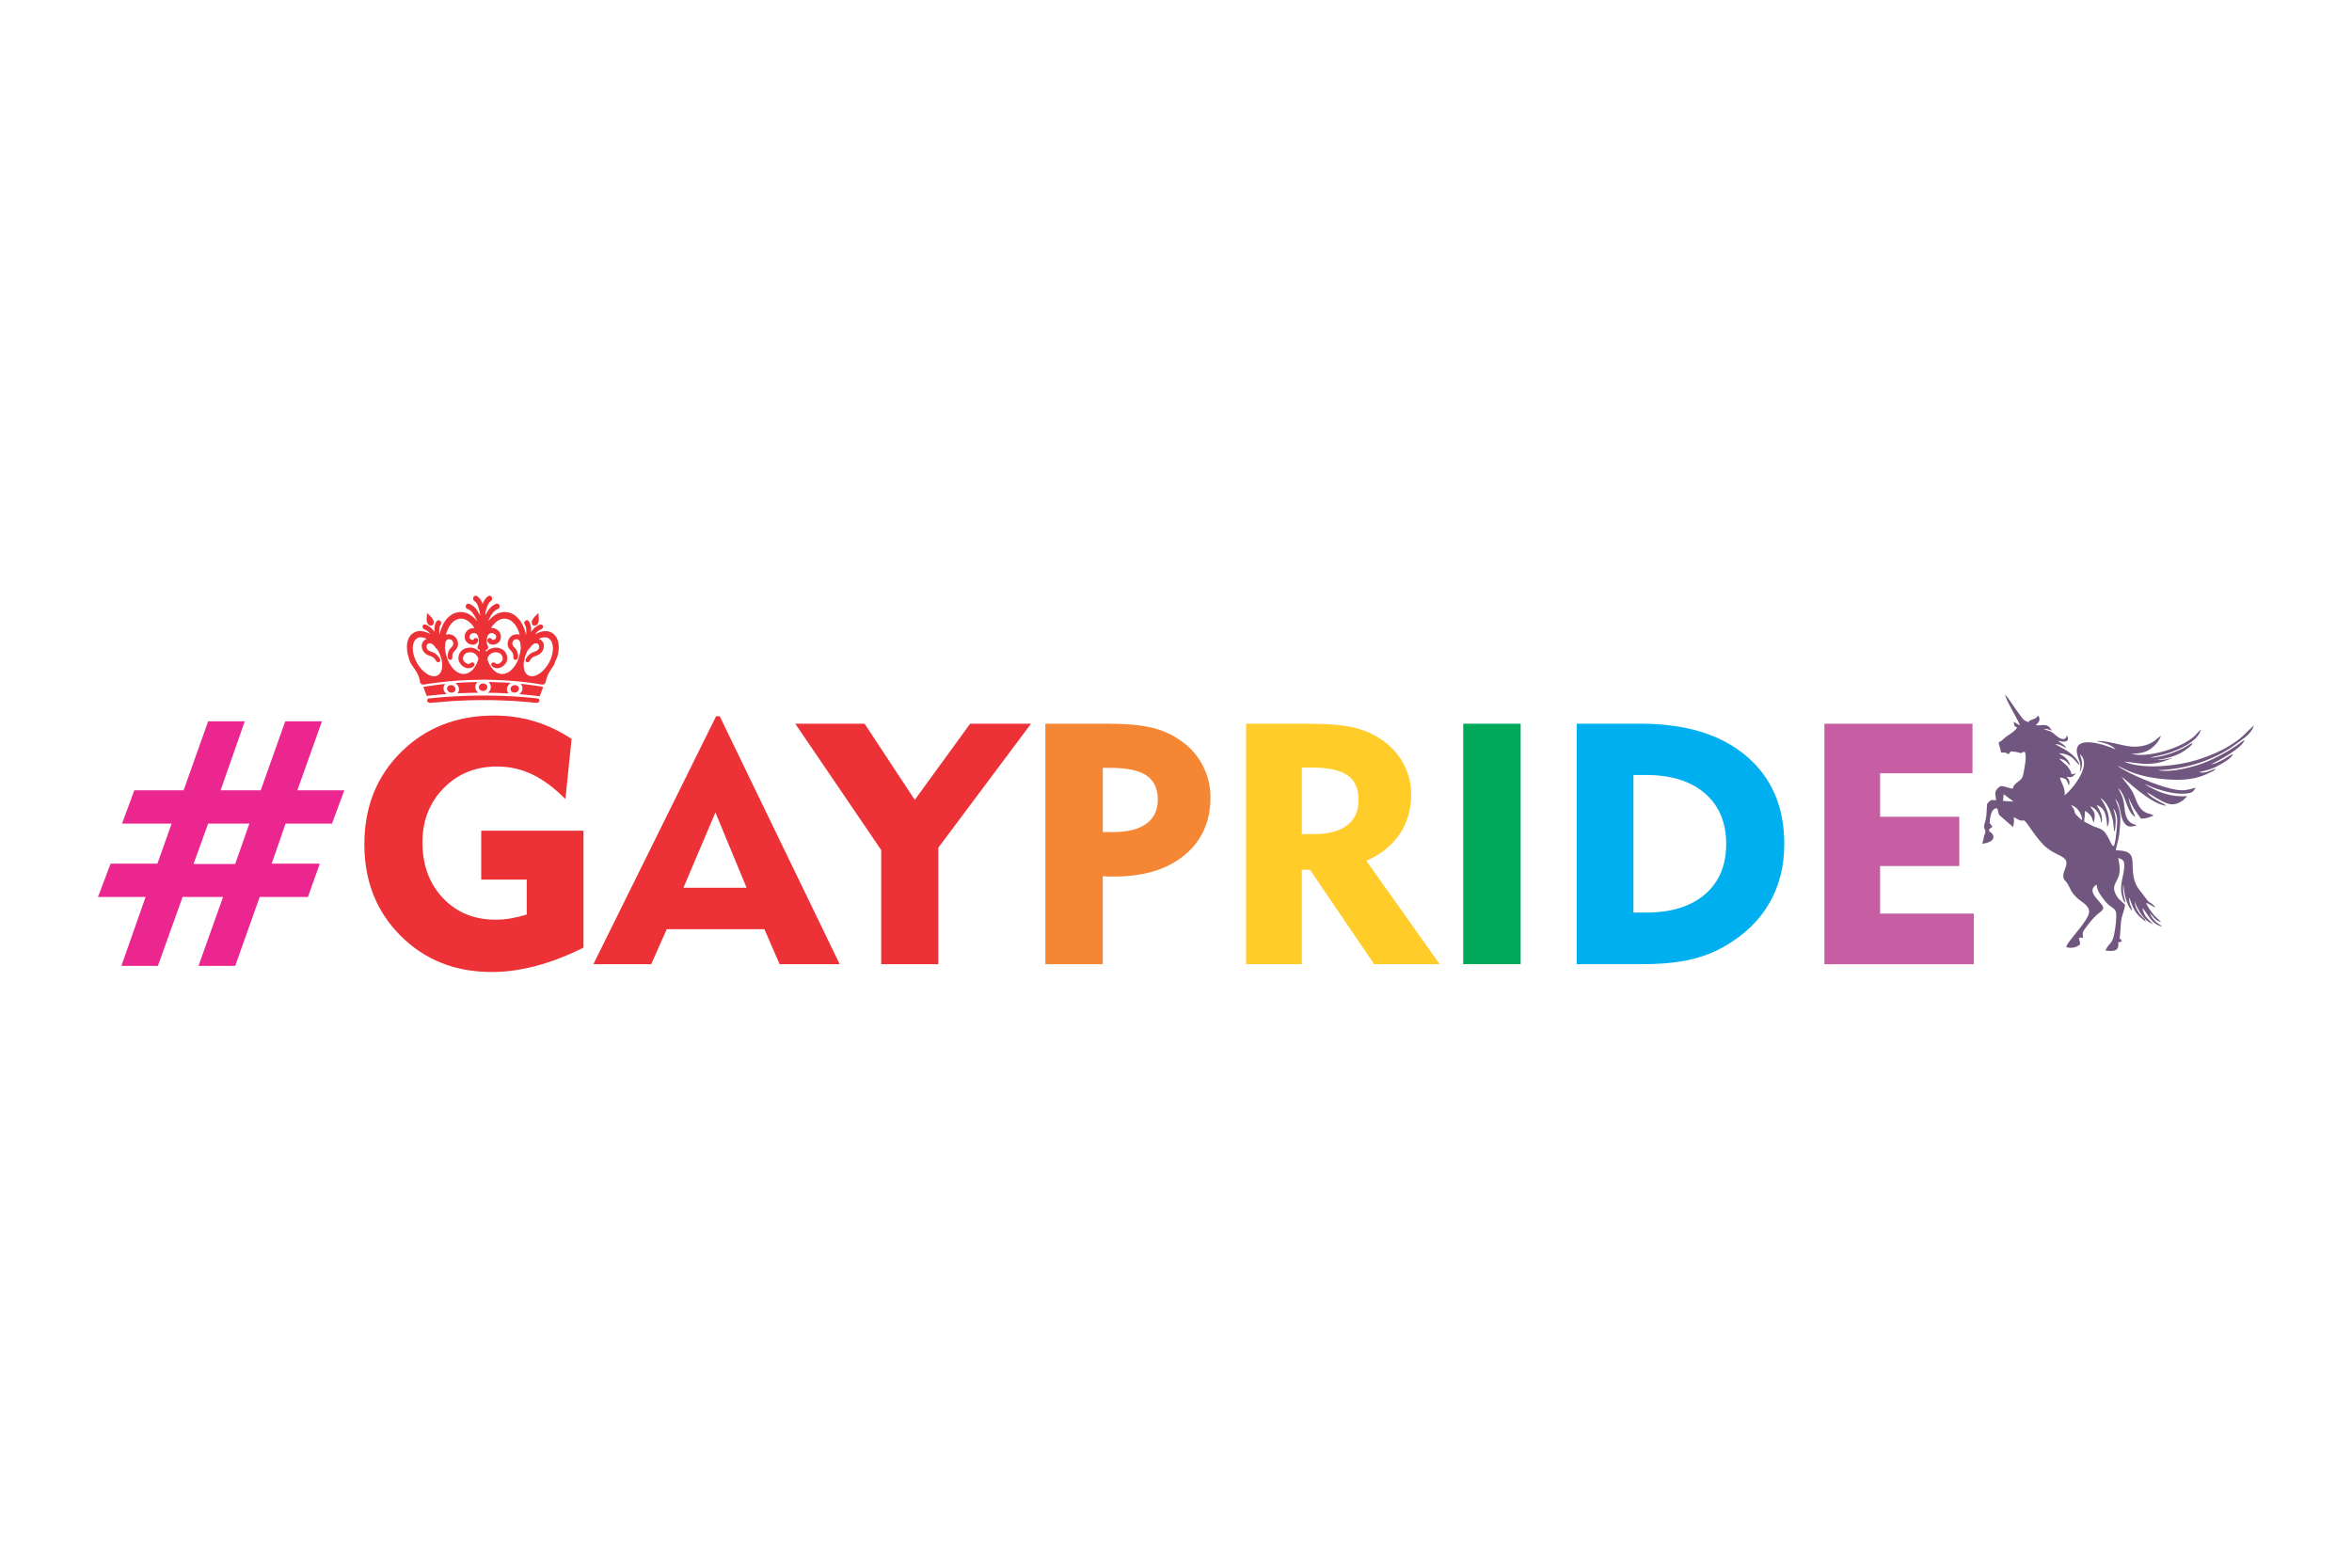 <?xml version="1.0" encoding="UTF-8"?>
<!DOCTYPE svg PUBLIC "-//W3C//DTD SVG 1.1//EN" "http://www.w3.org/Graphics/SVG/1.1/DTD/svg11.dtd">
<!-- Creator: CorelDRAW 2017 -->
<svg xmlns="http://www.w3.org/2000/svg" xml:space="preserve" width="50.8mm" height="33.867mm" version="1.1" style="shape-rendering:geometricPrecision; text-rendering:geometricPrecision; image-rendering:optimizeQuality; fill-rule:evenodd; clip-rule:evenodd"
viewBox="0 0 5079.98 3386.66"
 xmlns:xlink="http://www.w3.org/1999/xlink">
 <defs>
  <style type="text/css">
   <![CDATA[
    .fil7 {fill:#ED3237}
    .fil8 {fill:#71577F}
    .fil3 {fill:#FFCC29;fill-rule:nonzero}
    .fil2 {fill:#F58634;fill-rule:nonzero}
    .fil0 {fill:#EC268F;fill-rule:nonzero}
    .fil1 {fill:#ED3237;fill-rule:nonzero}
    .fil6 {fill:#C75EA3;fill-rule:nonzero}
    .fil5 {fill:#00AFEF;fill-rule:nonzero}
    .fil4 {fill:#00A859;fill-rule:nonzero}
   ]]>
  </style>
 </defs>
 <g id="Capa_x0020_1">
  <g id="_1630127967808">
   <path class="fil0" d="M449.53 1779.14l-31.55 87.31 90.01 0 30.69 -87.31 -89.15 0zm0 -220.87l79.13 0 -52.22 148.95 86.7 0 52.96 -148.95 79.25 0 -53.08 148.95 101.38 0 -26.53 71.92 -100.29 0 -30.08 86.58 103.95 0 -25.56 71.91 -104.2 0 -52.95 148.96 -79.25 0 53.08 -148.96 -87.45 0 -53.32 148.96 -78.88 0 52.34 -148.96 -102.85 0 27.28 -71.91 101.01 0 30.82 -86.58 -107.13 0 26.54 -71.92 106.4 0 52.95 -148.95z"/>
   <path class="fil1" d="M1260.24 1794.54l0 252.55c-34.86,17.49 -68.86,30.57 -101.88,39.38 -33.14,8.92 -65.18,13.33 -96.24,13.33 -79.13,0 -144.68,-26.05 -196.9,-78.27 -52.22,-52.22 -78.27,-118.14 -78.27,-197.63 0,-80.35 26.42,-146.76 79.37,-199.23 52.95,-52.58 119.85,-78.88 200.93,-78.88 30.58,0 59.68,4.16 87.45,12.6 27.63,8.32 54.3,21.03 79.86,37.91l-13.33 130c-24.1,-24.33 -48.07,-42.19 -71.92,-53.44 -23.97,-11.37 -49.04,-17 -75.33,-17 -46.59,0 -85.12,15.53 -115.69,46.72 -30.58,31.18 -45.86,70.2 -45.86,116.91 0,49.29 14.79,89.4 44.27,120.59 29.47,31.18 67.51,46.71 113.98,46.71 10.76,0 21.64,-0.97 32.65,-2.81 11.01,-1.95 22.38,-4.65 34.37,-8.31l0 -75.46 -98.33 0 0 -105.67 220.87 0zm215.85 123.28l136.48 0 -67.38 -162.66 -69.1 162.66zm-194.45 165.1l265.01 -535.66 7.83 0 259.16 535.66 -129.77 0 -32.9 -75.58 -210.84 0 -33.63 75.58 -124.86 0zm621.64 0l0 -246.55 -185.64 -272.97 149.69 0 108.48 164.49 119.6 -164.49 131.47 0 -200.32 267.96 0 251.56 -123.28 0z"/>
   <path class="fil2" d="M2398.71 1658.8l-16.88 0 0 138.68 22.51 0c31.31,0 55.15,-5.99 71.66,-18.1 16.51,-12.11 24.71,-29.47 24.71,-52.1 0,-23.72 -8.07,-40.97 -24.34,-51.97 -16.27,-11.01 -42.19,-16.51 -77.66,-16.51zm-140.88 424.12l0 -519.52 133.67 0c41.09,0 73.74,2.94 97.83,8.93 24.1,5.99 45.5,16.02 64.21,30.09 19.32,14.06 34.36,31.67 45,52.83 10.64,21.16 15.9,43.54 15.9,67.14 0,52.59 -18.71,94.17 -56.13,124.99 -37.3,30.82 -88.05,46.22 -152.14,46.22 -6.6,0 -11.62,0 -15.04,-0.12 -3.3,-0.12 -6.48,-0.36 -9.3,-0.61l0 190.05 -124 0z"/>
   <path class="fil3" d="M2832.13 1658.06l-20.42 0 0 143.82 26.17 0c31.31,0 55.15,-6.36 71.66,-18.95 16.51,-12.6 24.71,-30.82 24.71,-54.43 0,-24.82 -7.95,-42.68 -23.97,-53.81 -16.02,-11.13 -42.07,-16.63 -78.15,-16.63zm-140.76 424.86l0 -519.52 133.54 0c42.81,0 75.95,2.82 99.55,8.44 23.61,5.63 44.4,14.92 62.62,28.13 19.32,13.82 34.36,30.94 45,51.37 10.64,20.42 15.9,41.94 15.9,64.57 0,32.77 -8.31,61.39 -24.95,85.97 -16.63,24.58 -40.6,43.78 -71.91,57.73l158.5 223.31 -141.62 0 -138.68 -203.99 -17.61 0 0 203.99 -120.34 0z"/>
   <polygon class="fil4" points="3160.37,2082.92 3160.37,1563.4 3284.38,1563.4 3284.38,2082.92 "/>
   <path class="fil5" d="M3528 1971.39l27.27 0c54.18,0 96.61,-13.09 127.19,-39.38 30.57,-26.3 45.86,-62.5 45.86,-108.85 0,-46.35 -15.29,-82.67 -45.86,-109.21 -30.58,-26.54 -73.01,-39.75 -127.19,-39.75l-27.27 0 0 297.19zm-122.54 111.53l0 -519.52 137.95 0c96.98,0 173.05,23.12 227.97,69.47 54.91,46.35 82.43,109.82 82.43,190.29 0,48.19 -10.89,91.11 -32.66,128.41 -21.64,37.43 -53.56,68.12 -95.64,92.34 -23.97,13.82 -49.9,23.72 -78.03,29.84 -28,6.11 -62.74,9.17 -104.07,9.17l-137.95 0z"/>
   <polygon class="fil6" points="3940.4,2082.92 3940.4,1563.4 4260.32,1563.4 4260.32,1670.54 4060.74,1670.54 4060.74,1764.46 4231.71,1764.46 4231.71,1870.86 4060.74,1870.86 4060.74,1973.59 4263.26,1973.59 4263.26,2082.92 "/>
  </g>
  <path class="fil7" d="M1175.19 1376.76c4.74,0 7.82,0.37 11.68,3.62l2.4 2.64c2.87,3.63 3.98,8.58 4.65,12.97 1.04,6.84 -0.43,15.1 -2.35,21.69 -2.28,7.86 -6.24,15.35 -10.92,22 -0.94,1.33 -1.79,2.37 -2.82,3.68 -2.95,3.76 -7.99,8.63 -11.74,11.12 -7.51,4.97 -17.17,9.29 -25.9,4.07 -9.11,-5.45 -10.23,-19.78 -8.48,-30.29 0.93,-5.62 2.82,-12.16 5.19,-17.25 0.27,-0.57 0.51,-1.01 0.77,-1.53 0.27,-0.55 0.41,-1 0.69,-1.62 0.48,-1.04 1.11,-1.82 1.61,-2.79l1.68 -2.93c0.63,-0.8 0.75,-0.23 1.96,-1.19 1.27,-1.03 1.72,-2.23 2.48,-3.39 2,-3.06 6.89,-7.8 10.44,-7.8 2.33,0 3.76,-0.05 5.93,2.04 1.86,1.78 2.04,2.75 2.04,5.3 0,5.34 -3.77,8.38 -8.2,10.04 -1,0.37 -1.72,0.65 -2.78,1 -6.64,2.17 -10.6,5.41 -14.87,10.71 -0.61,0.76 -1.13,1.37 -1.6,2.17 -0.81,1.36 -2.11,3.36 -2.11,5.45 0,2.69 2.69,4.56 5.3,4.05 3.73,-0.72 3.86,-3.14 4.98,-4.89 1.42,-2.2 5.23,-6.01 7.66,-7.02l7.15 -2.7c4.65,-2.19 5.19,-2.25 8.93,-5.96 3.94,-3.92 5.81,-10 5.81,-15.78 0,-3.36 -1.66,-6.47 -3.47,-8.91 -1.54,-2.07 -4.84,-4.33 -7.43,-4.94 0.27,-0.23 0.07,-0.09 0.49,-0.34l1.82 -0.92c2.23,-1.1 6.39,-2.3 9.01,-2.3zm31.66 18.94l0 4.73c-0.18,4.38 -0.82,8.73 -1.56,12.1 -0.42,1.97 -1.27,5.58 -1.95,7.39 -0.05,0.11 -0.3,0.56 -0.39,0.74 -2.63,4.85 -4.29,10.4 -6.35,15.48 -0.48,1.2 -1.42,2.27 -2.12,3.33 -5.15,7.79 -10.88,15.35 -13.42,24.54 -0.39,1.42 -0.75,2.76 -1.18,4.26 -0.34,1.18 -0.45,2.15 -1.02,3.2 -0.44,0.83 -0.14,1.93 -0.54,3.01 -0.13,0.35 -0.74,1.39 -1,1.73 -1.88,2.53 -4.92,3.03 -7.94,2.43 -4.57,-0.92 -33.29,-5.19 -38.21,-5.4 -4.91,-0.21 -9.64,-1.07 -14.66,-1.49l-15.11 -1.24c-3.24,-0.05 -9.42,-0.85 -12.79,-0.83 -1.23,0 -1.43,-0.19 -2.51,-0.23 -8.98,-0.26 -45.02,-1.76 -53.08,-0.86 -2.55,0.29 -5.54,-0.01 -8.15,0.02 -1.17,0.02 -1.34,0.22 -2.5,0.23 -3.67,0.05 -7.07,0 -10.7,0.2l-20.73 1.08c-1.57,0.18 -3.29,0.31 -5.06,0.39l-10.06 0.84c-4.94,0.23 -9.99,0.81 -14.73,1.41 -0.86,0.11 -1.83,0.15 -2.5,0.23 -12.08,1.37 -24.16,2.67 -36.2,4.68 -2.43,0.41 -7.39,1.55 -9.63,1.18 -2.48,-0.41 -5.16,-2.67 -5.63,-5.27 -0.36,-2 0.37,-1.55 -0.34,-3.43l-1.41 -5.3c-1.65,-6.03 -4.46,-11.33 -7.89,-16.45l-9.81 -14.71c-2.19,-3.64 -1.93,-3.23 -3.34,-7.57l-2.47 -8.44c-1.31,-4.23 -2.44,-9.04 -2.69,-13.66 -0.09,-1.69 -0.18,-3.41 -0.22,-5.16l0 -3.56c0.1,-3.75 0.53,-7.49 1.71,-10.97 1.65,-4.9 1.59,-4.67 4.31,-9.32 0.44,-0.76 0.64,-0.96 1.14,-1.58 6.53,-8.2 16.38,-11.85 27.56,-9.59 4.18,0.85 8.63,2.12 12.12,4.23 0.57,0.34 3.02,1.66 3.48,1.77 -0.62,-1.17 -1.42,-1.79 -2.22,-2.82 -2.57,-3.31 -6.15,-5.95 -10.13,-7.27 -4.71,-1.57 -6.14,-8.48 -1.77,-10.33 1.65,-0.7 2.31,-0.56 4.01,-0.1 2.43,0.67 4.83,1.76 6.81,3.26 0.97,0.73 1.9,1.22 2.82,2.01 2.25,1.93 4.17,4.06 6.19,6.18 0.45,0.47 0.72,0.85 1.14,1.37 0.72,0.89 1.26,2.06 2.16,2.66 0,-6.28 -0.19,-11.54 1.86,-17.23 1.5,-4.16 5.09,-10.27 10.19,-6.77 1.68,1.16 3.37,3.65 2.51,6.89 -0.92,3.46 -4.07,2.68 -4.07,14.81 0,3.52 0.62,7.36 0.62,8.8l0.21 0c0,-2.49 1.13,-5.66 1.68,-7.75 0.94,-3.59 2.25,-7.11 3.77,-10.5 2.29,-5.09 5.02,-10.33 8.66,-14.61 0.46,-0.55 0.7,-0.77 1.17,-1.35 1.72,-2.15 3.75,-4.15 5.87,-5.88 3.29,-2.68 7.62,-5.56 11.74,-6.91 5.22,-1.72 10.68,-2.76 16.32,-2.02 3.63,0.48 7.63,1.39 10.96,2.89 1.05,0.47 2.16,0.98 3.24,1.58 3.83,2.12 10.28,6.65 13.26,10.22 0.46,0.55 0.52,0.72 1.06,1.25 1.05,1.04 2.07,2.9 3.2,3.72 -0.43,-1.82 -1.46,-3.64 -2.24,-5.31l-3.83 -7.28c-1.37,-2.28 -3.01,-4.4 -4.62,-6.5 -4.73,-6.14 -9.21,-6.48 -11.08,-7.58 -4.3,-2.52 -3.83,-9.98 1.62,-11.12 4.22,-0.87 13.33,5.6 16.25,9.39 0.63,0.81 1.14,1.14 1.77,2l8.63 13.61c0,-1.49 0.21,-1.2 -0.06,-2.67 -0.72,-4.02 -1.65,-8.11 -2.79,-12.1 -1.2,-4.22 -2.84,-8.82 -5.6,-12.23 -1.78,-2.19 -2.56,-2.65 -4.55,-4.25 -3,-2.4 -2.77,-8.04 0.53,-10.16 4.37,-2.82 8.71,2.13 11.37,5.17 0.59,0.67 0.76,0.96 1.27,1.66 0.46,0.62 0.81,1.01 1.23,1.71 0.7,1.17 1.66,2.57 2.13,3.74 0.45,1.13 1.61,3.01 1.71,4.17l0.42 0c0.49,-2.11 1.79,-4.35 2.79,-6.22 2,-3.75 4.88,-7.05 8.22,-9.61 0.65,-0.49 1.04,-0.76 1.85,-1.08 5.09,-2.04 9.16,3.8 6.71,8.81 -0.91,1.87 -1.61,1.9 -3.05,3.03 -1.04,0.82 -2.03,1.94 -2.84,3.03 -4.36,5.88 -8.23,19.73 -8.23,27l1.4 -2.38c2.78,-5.57 6.3,-10.67 10.7,-15.08 2.57,-2.57 10.1,-8.37 14.33,-7.54 4.45,0.88 5.58,6 3.54,9.26 -1.21,1.95 -2.55,2.02 -4.47,2.87 -1.96,0.86 -3.02,1.62 -4.54,2.8 -4.1,3.18 -8.84,10.09 -11.02,14.98 -0.76,1.7 -3.1,6.08 -3.23,7.67 0.85,-0.57 1.57,-1.79 2.24,-2.58 0.45,-0.54 0.53,-0.72 1.06,-1.25l1.75 -1.81c2.99,-2.86 6.02,-5.66 9.61,-7.79 0.94,-0.56 1.86,-1.17 2.88,-1.74 2.1,-1.18 4.37,-1.96 6.7,-2.73 10.05,-3.36 21.46,-1.85 30.1,3.6 1.01,0.64 1.77,1.16 2.76,1.84 2.75,1.9 5.08,4.27 7.42,6.64 4.05,4.09 8.6,11.64 10.89,17 1.8,4.2 5.41,13.39 5.51,17.77l0.42 0c0,-1.67 0.34,-2.93 0.42,-4.41 0.23,-4.52 0.28,-8.57 -1.1,-12.96 -0.32,-1.01 -0.92,-2.37 -1.54,-3.28 -1.68,-2.45 -2.46,-4.08 -0.94,-7.05 0.46,-0.89 1.34,-1.85 2.24,-2.37 7.96,-4.64 11.13,10.45 11.76,15.44 0.38,2.97 0.06,6.12 0.06,8.96l4.8 -5.89c3.04,-3.6 6.95,-6.47 11.13,-8.58 8.94,-4.52 11.26,2.38 9.07,6.13 -1.73,2.95 -3.26,2.69 -6.07,4 -1.03,0.49 -2.16,1.31 -3.06,1.97l-2.72 2.32c-1.07,0.94 -3.82,4.41 -4.55,5.51 0.73,-0.2 0.34,-0.14 0.93,-0.53 1.98,-1.31 4.05,-2.25 6.25,-3.19 1.3,-0.56 2.55,-1.15 3.93,-1.53 6.18,-1.7 12.35,-2.89 18.94,-0.91 6.96,2.08 11.48,5.72 15.52,11.74 1.5,2.23 2.6,4.73 3.46,7.44 0.91,2.87 1.47,6.06 1.85,9.06 0.13,1.02 0.22,2.07 0.27,3.15zm-296.02 -0.69c0,9.31 6.02,17.21 14.34,20.67 4.85,2.02 8.22,2.17 11.71,5.7 5.57,5.63 4.23,5.99 5.73,7.48 1.71,1.71 4.17,2.31 6.17,1.17 0.94,-0.54 1.67,-1.15 2.01,-2.39 1.27,-4.64 -4.86,-10.39 -7.83,-13.39l-2.36 -2.05c-1.68,-1.22 -3.51,-2.09 -5.6,-2.99l-6.38 -2.43c-1.76,-0.72 -4.13,-2.06 -5.18,-3.63 -5.96,-8.95 1.19,-13.39 3.95,-13.39 3.2,0 4.77,0.55 7.67,2.81 1.48,1.15 3.28,3.14 4.33,4.7 0.96,1.43 1.5,2.84 2.88,3.82 1.63,1.17 1.04,-0.34 3.27,3.44 0.34,0.58 0.47,0.93 0.81,1.5 0.31,0.53 0.56,0.91 0.87,1.43 0.36,0.6 0.38,0.81 0.66,1.45 1.75,4.13 2.96,5.64 4.5,11.22 0.99,3.57 1.02,3.33 1.76,7.26 1.61,8.63 1.54,19.32 -3.39,26.43 -1.53,2.19 -2.74,3.53 -5,4.86 -6.75,3.98 -14.64,1.98 -21.02,-1.45l-2.15 -1.2c-3.17,-1.81 -8.42,-6.3 -10.97,-8.95 -0.63,-0.66 -0.87,-1.11 -1.57,-1.79 -0.67,-0.66 -0.93,-1.11 -1.57,-1.78l-4.26 -5.6c-2.27,-3.74 -2.62,-3.9 -4.91,-8.3 -0.46,-0.88 -0.69,-1.12 -1.14,-2.22 -0.37,-0.89 -0.65,-1.35 -1.05,-2.3 -3.46,-8.34 -5.57,-15.46 -5.57,-25.05 0,-6.09 1.56,-12.11 3.98,-15.73 2.65,-3.97 6.72,-7.55 12.16,-7.55 6.24,0 7.51,0.53 12.66,2.86 0.64,0.29 0.81,0.2 1.18,0.7 -2.72,0.64 -5.66,3.12 -7.37,5.22 -1.74,2.13 -3.32,5.68 -3.32,9.47zm18.66 -24.96l0 0zm0 0l-0.21 -0.21 0.21 0.21zm74.21 4.19c0,3.69 0.6,8.44 2.87,11.19 0.75,0.9 1.18,1.37 2,2.19 5.02,4.96 14.68,7.2 20.57,2.42 6.08,-4.95 4.41,-11.81 -1.33,-11.81 -1.6,0 -3.08,0.74 -3.81,1.63 -1.03,1.26 -1.76,4.71 -7.71,0.88 -3.16,-2.04 -3.33,-7.58 0.69,-10.84 4.64,-3.77 11.78,-2.85 14.68,2.59 1.83,3.43 2.65,9.19 2.65,13.5 0,2.74 -0.57,5.51 -1.49,7.94 -0.3,0.8 -0.73,1.42 -1.09,2.27 -1.56,3.64 0.77,7.32 4.47,7.4l-0.21 4.62c-3.55,-4.08 -8.69,-7.01 -14.09,-8.35 -6.79,-1.69 -15.19,-0.78 -20.97,2.85 -0.64,0.41 -1.09,0.74 -1.76,1.18 -1.56,1.02 -3.49,2.87 -4.57,4.44 -0.85,1.23 -1.67,2.38 -2.28,3.8 -3.67,8.61 -2.96,14.51 2.28,22.17 0.48,0.7 0.68,0.76 1.19,1.33 2.15,2.43 4.45,4.31 7.42,5.79 5.46,2.72 11.88,3.18 17.26,-0.08 1.04,-0.64 2.01,-1.26 2.89,-2.14 1.59,-1.59 2.24,-3.49 1.17,-5.68 -0.94,-1.92 -3.35,-2.93 -5.51,-2.45 -3.04,0.68 -3.4,3.44 -7.64,3.2 -5.7,-0.32 -11.45,-7.1 -11.45,-10.96 0,-15.83 20.09,-17.87 27.96,-9.31 0.18,0.2 0.21,0.24 0.4,0.45 2.17,2.32 3.55,4.28 4.53,7.41 0.69,2.19 0.15,2.64 -0.53,4.67 -0.97,2.93 -1.95,6.04 -3.52,8.65 -2.09,3.46 -2,3.82 -4.52,7.42 -1.64,2.33 -3.54,4.64 -5.78,6.39 -5.42,4.21 -9.7,7.04 -17.49,7.04 -6.49,0 -14.33,-3.76 -18.82,-8.23 -0.35,-0.35 -0.57,-0.62 -0.95,-0.94 -0.51,-0.42 -0.68,-0.41 -1.14,-0.96l-3.62 -4.13c-3.43,-4.52 -6.43,-9.24 -8.62,-14.66 -2.07,-5.11 -2.49,-6.02 -4.05,-11.47 -1.48,-5.17 -2.39,-10.93 -2.86,-16.44 -0.2,-2.35 0.36,-1.45 0.44,-3.15 0.19,-3.71 -0.07,-6.8 1.46,-10.08 1.2,-2.57 3.37,-5.24 6.71,-5.24 1.98,0 4.32,0.75 5.54,1.59 2.96,2.03 4.46,6.26 3.87,9.92 -0.31,1.91 -1.48,3.3 -2.54,4.59 -1.16,1.43 -2.31,2.34 -3.39,3.74 -0.58,0.74 -1.04,1.15 -1.63,1.94 -0.47,0.65 -1.04,1.48 -1.42,2.14 -2.35,4.05 -6.56,20.76 2.72,20.76 1.71,0 3.19,-1.07 3.85,-2.23 0.94,-1.67 0.34,-3.36 0.34,-5.53 0,-3.61 1.39,-7.36 3.48,-9.73 0.03,-0.03 0.07,-0.08 0.1,-0.11 0.03,-0.03 0.08,-0.08 0.11,-0.11 1.86,-2 3.84,-3.87 5.36,-6.16 0.75,-1.12 1.28,-1.94 1.85,-3.19 0.99,-2.22 1.85,-5.25 1.51,-8.22 -0.65,-5.54 -2.28,-10.29 -6.07,-14.06 -4.4,-4.39 -11.28,-6.88 -17.75,-5.49 -1.04,0.22 -1.57,0.64 -2.43,0.71 0.27,-1.14 0.57,-1.95 0.88,-3.1 0.99,-3.56 2.44,-6.95 4.02,-10.25l2.16 -4.12c0.52,-0.92 1.01,-1.73 1.63,-2.57l3.53 -4.64c0.62,-0.74 1.39,-1.41 2.09,-2.11 1.54,-1.55 2.78,-2.5 4.64,-3.74 10.43,-6.95 21.9,-5.05 31.61,2.82 2.17,1.75 4.33,3.91 6.08,6.08 2.57,3.2 3,4.18 5,7.16 -6.52,0 -9.79,0.86 -14.5,4.58 -3.03,2.4 -6.47,7.46 -6.47,12.83zm84.91 -37.75c5.77,0 10.03,1.16 14.63,4.23l3.46 2.62c0.5,0.43 0.66,0.48 1.15,0.96l3.03 3.25c3.17,3.56 5.96,8.33 7.8,12.76l1.82 4.47c0.41,1.13 1.84,5.29 1.86,6.52 -0.8,-0.18 -1.19,-0.49 -2.22,-0.71 -3.87,-0.83 -8.79,0.07 -12.01,1.37 -3.26,1.32 -6.34,3.98 -8.14,6.96 -3.9,6.45 -5.13,14.39 -1.18,21.19l7.2 8.53c1.68,2.16 2.43,4.74 2.85,7.63 0.49,3.42 -0.12,2.48 -0.12,4.53 0,6.92 14.68,8.23 8.99,-11.3 -0.83,-2.84 -1.57,-4.58 -3.12,-6.74l-3.41 -3.93c-0.46,-0.47 -0.8,-0.78 -1.26,-1.25 -0.78,-0.81 -1.45,-1.79 -2.09,-2.74 -2.96,-4.39 -0.33,-11.42 4.17,-13.33 7.37,-3.11 11.9,3.72 12.23,10.35 0.07,1.45 -0.29,3.3 0.12,4.7 0.33,1.09 0.51,0.73 0.51,1.8 0,3.62 -0.79,7.54 -1.38,10.79 -1.72,9.49 -4.94,18.56 -9.9,26.79 -1.89,3.13 -4.1,6.08 -6.57,8.75l-4.63 4.38c-1.7,1.38 -3.43,2.64 -5.4,3.61 -3.77,1.87 -7.6,3.36 -12.58,3.36 -4.4,0 -9.54,-1.9 -12.25,-3.69 -3.29,-2.18 -4.16,-2.87 -6.57,-5.39l-5.36 -6.58 -2.93 -5.04c-1.14,-2.03 -4.55,-10.03 -4.55,-11.6 0,-3.92 3.17,-7.68 5.61,-10.12 4.23,-4.26 12.72,-5.84 18.65,-3.46 5.69,2.29 8.86,6.77 8.86,13.58 0,2.75 -3.21,6.42 -5.3,8.12 -2.8,2.27 -7.39,3.4 -10.55,1.03 -1.42,-1.07 -1.05,-1.43 -3.38,-1.88 -4.43,-0.87 -9.7,5.36 -1.09,10.34 10.59,6.13 22.83,-1 27.98,-10.58 3.31,-6.17 2.64,-12.57 -0.11,-18.77 -0.57,-1.3 -1.4,-2.5 -2.24,-3.63 -2.6,-3.5 -6.18,-5.98 -10.42,-7.61 -6.25,-2.41 -14.64,-2.19 -20.86,0.35 -0.51,0.22 -0.85,0.42 -1.43,0.67 -2.84,1.21 -5.53,3.11 -7.66,5.34 -1.34,1.41 -1.41,0.89 -1.41,-3.52 2.67,-0.06 5.03,-1.95 5.03,-4.61 0,-1.55 -0.31,-2.53 -0.98,-3.84 -3.13,-6.18 -2.8,-16.5 0.34,-22.59 0.74,-1.43 1.81,-2.48 3.12,-3.39 5.63,-3.89 14.71,0.12 14.71,6.33 0,1.57 -0.38,3.6 -1.52,4.56 -0.95,0.79 -2.71,1.83 -3.99,2.1 -5.07,1.07 -2.9,-3.93 -8.75,-3.93 -4.73,0 -6.9,6.26 -1.79,11.01 0.26,0.24 0.51,0.43 0.8,0.68 3.97,3.54 10.58,3.18 15.22,1.28 1.38,-0.56 2.78,-1.39 3.95,-2.34l3.36 -3.14c0.75,-0.88 1.05,-1.79 1.53,-2.87 2.15,-4.84 1.82,-11.06 -0.49,-15.67 -1.13,-2.24 -2.65,-3.86 -4.39,-5.47 -4.07,-3.79 -8.99,-5.09 -14.83,-5.09 0.84,-3.15 8.54,-11.22 10.83,-13.07 3.89,-3.13 10.19,-7.06 17.05,-7.06zm-33.75 5.24l0 0z"/>
  <path class="fil8" d="M4497.23 1771.89c-1.28,-15.85 -11.06,-29.22 -24.45,-32.69 10.53,12.19 5.95,12.06 9.9,18.92 1.32,2.3 11.7,12.19 14.55,13.77zm-148.8 -40.23c-2.88,-3.41 -6.41,-5.01 -10.43,-8.12 -3.17,-2.46 -6.71,-5.82 -10.47,-7.43l-1.33 14.04 22.23 1.51zm217.27 60.03c-1.51,-16.37 -1.01,-19.05 -7.8,-38.15 -4.62,-12.97 -12.98,-25.37 -21.6,-29.79 12.14,15.65 25.24,45.86 14.99,62.81 -1.29,-21.98 -3.64,-41.62 -22.86,-47.21 6.32,10.91 13.53,20.96 11.04,37.98 -2.71,-3.88 -1,-1.29 -2.04,-6.06 -2.66,-12.21 -10.35,-25.88 -23.26,-29.29 9.68,12.8 12.62,14.07 8.01,35.17 -5.02,-8.96 -0.92,-13.69 -18.81,-25.74 0.4,9.39 -1.86,16.43 -1.84,23.2 5.52,3.64 4.82,2.9 10.36,5.3 4.17,1.81 5.15,3.24 9.42,5.03 6.57,2.77 14.95,4.33 20.89,9.12 19.06,15.34 23.12,70.46 29.86,-6.32 1.55,-17.72 1.33,-29.61 -7.46,-41.39 1.39,7.52 4.74,14.24 5,24.29 0.14,5.16 -0.59,21.91 -2.59,25.9l-1.31 -4.85zm-284.06 30.89l0 -2.07c1.71,-3.04 1.96,-5.09 2.61,-9.32 1.25,-8.15 1.04,-4.35 3.03,-10 3.66,-10.41 -4.58,-9.72 -1.5,-19.54 5.95,-19.03 4.49,-25.7 6.01,-45 8.14,-7.91 5.36,-8.95 19.6,-7.98 -2.88,-17.29 -3.54,-21.6 9.52,-30.44 8.56,-0.66 16.95,4.52 26.25,5.49 3.95,-16.13 19.11,-13.11 22.7,-30.61 2.06,-10.05 8.65,-40.53 3.41,-48.74 -8.62,-0.74 -2.71,4.62 -14.24,1.14 -4.82,-1.45 -10.4,-1.9 -15.86,-2.35l-4.97 6.24c-4.49,-1.87 -2.05,-2.09 -6.09,-3.2 -3.18,-0.89 -6.52,-0.38 -10.15,-0.63 -1.06,-9.09 -4.78,-15.55 -5.18,-21.92 8.52,-3.64 11.71,-9.57 20,-14.86 7.22,-4.61 16.43,-10.52 19.83,-17.08 -6.2,-3.3 -6.64,-3.96 -7.1,-12.58 5.06,3.05 7.18,5.35 13.31,7.44 -7.31,-17.9 -28.57,-50.27 -32.39,-66.4l6.94 8.08c5.97,9.24 27.81,41.06 34.08,46.99 3.04,2.88 5.21,2.09 9.47,4.96 3.04,-4.76 4.93,-4.37 10.95,-6.66 6.74,-2.58 6.56,-3.66 10.2,-7.7 6.57,8.17 1.33,15.59 -5.46,20.29 12.42,3.8 25.07,-7.78 34.92,12.4 -6.07,-2.28 -8.38,-4.36 -17.62,-3.63 12.62,5.51 13.3,1.99 26.4,13.51 4.58,4.03 14.85,12.02 21.1,5.96 5.38,-5.21 -3.62,-2.63 3.69,-4.45 6.24,15.18 -9.34,12.95 -20.11,10.45 3.06,2.67 6.4,4.31 9.46,6.63 4.1,3.1 6.13,3.91 8.47,8.72 -7.93,-3.59 -13.7,-8.12 -24.25,-8.27 9.43,5.69 21.26,10.9 30.48,17.61 7.31,5.32 19.78,16.48 22.44,27.85 -5.66,-3.75 -9.15,-11.42 -18.08,-17.73 -6.88,-4.86 -17.06,-8.02 -26.88,-8.09 11.79,6.5 21.43,13.58 25.13,26.87 -10.09,-7.99 -7.09,-11.53 -24.26,-15.15 8.5,9.78 22.58,15.85 26.88,33.91l9.44 -1.84c-0.25,0.22 -0.63,0.27 -0.77,0.8 -0.14,0.52 -0.57,0.67 -0.76,0.86l-6.51 5.5c-3.44,1.64 -8.53,0.46 -12.05,-0.1 4.36,5.41 7.93,8.83 4.61,19.09 -5.73,-12.89 -2.17,-14.16 -18.9,-17.58 0.4,9.9 11.16,18.61 9.92,38.52 11.67,-8.1 62.29,-64.9 32.74,-88.71 5.09,12.78 7.81,27.47 -0.67,39.03 4.67,-15.88 0.65,-20.81 -3.71,-34.43 -16.56,-51.68 63.07,-23.69 81.81,-14.81 -8.59,-10.15 -24.84,-14.83 -41.43,-17.92 19.13,-2.5 53.69,9.87 75.06,11.54 21.05,1.64 41.64,-3.29 56.63,-17.43l7.58 -6.01c-3,11.33 -15.27,23.82 -22.64,28.84 -11.29,7.7 -25.84,10.39 -41.86,10.17 32.69,10.14 107.48,-10.92 136.93,-38.18 4.76,-4.41 8.56,-10.22 14.05,-14.03 -7.77,27.34 -49.17,44.19 -75.4,52.3 -10.48,3.24 -24.93,5.36 -34.54,8.65 23.97,-1.21 49.65,-9.92 70.37,-20.19 8.41,-4.17 13.54,-8.28 21.02,-11.9 -1.81,5.45 0.97,0.59 -2.92,5.32 -3.39,4.12 -7.14,5.9 -11.48,9.4 -15.6,12.57 -41.62,19.34 -61.83,21.98 11.69,1.44 22.16,-2.81 32.89,-3.75l-21.15 7.71c-34.86,9.36 -51.55,2.33 -83.11,-0.25 42.49,18.47 119.71,9.04 162.84,-5.37 24.22,-8.09 45.68,-17.05 65.13,-29.08 10.62,-6.57 18.01,-11.81 27.37,-19.69 7.47,-6.27 18.24,-19.05 25.29,-23.68 -6.57,18.68 -23.02,27.84 -36.84,38.39 -45.53,34.78 -109.91,56.56 -170.61,57.89 28.47,6.63 82.64,-8.34 106.61,-18.68 15.17,-6.54 27.97,-13.03 41.85,-20.93 6.87,-3.91 12.86,-8.07 19.27,-12.12 6.01,-3.81 14,-10.83 19.74,-13.6 -7.29,19.04 -54.4,43.28 -73.23,53.09 8.83,-1.3 17.15,-5.85 24.61,-9.49 9.02,-4.41 15.13,-10.06 23.61,-13.41 -4.28,10.56 -23.26,20.44 -32.62,25.54 -14.59,7.95 -25.9,10.42 -41.49,13.9 15.89,3.67 25,-4.81 37.16,-7.51l-4.85 4.17c-2.41,1.54 -2.71,1.4 -5.13,2.68 -31.97,16.98 -61.55,19 -98.29,16.11 -27.93,-2.19 -55.91,-7.34 -81.37,-18.35 -7.96,-3.45 -15.89,-8.05 -23.42,-10.99 23.15,17.32 84.98,42.77 117.59,50.04 22.84,5.1 30.48,3.23 51.28,-2.58l-1.32 2.44c-2.15,3.38 -4.04,5.96 -7.78,7.71 -3.82,1.79 -10.93,2.57 -15.5,2.75 -20.46,0.83 -41.1,-4.38 -60.01,-10.66 -9.38,-3.12 -18.46,-7.65 -26.43,-10.22 26.85,15.71 53.14,28.67 93.02,26.21l-8.43 8.49c-11.52,8.1 -22.18,12.47 -36.85,6.53 -15.26,-6.18 -28.04,-15.69 -42.46,-23.44 7.47,10.42 24.44,18.85 36.46,25.19 4.12,2.17 2.94,1.04 5.87,4.1 -33.78,-3.36 -88.86,-58.4 -96.36,-62.89 11.11,17.16 20.88,22.8 29.67,46.62 5.15,13.96 11.1,26.03 24.29,31.66 4.65,1.98 11.13,2.17 14.8,5.95 -8.06,2.79 -16.44,7.1 -27.26,6.19l-14.88 -21.41c-2.59,-4.42 -10.75,-20.57 -11.22,-23.91 0.08,10.28 10.37,32.44 14.27,42.07 -20.33,-11.8 -19.47,-48.27 -37.34,-62.51 9.58,18.12 11.97,21.86 14.39,46.45 0.79,7.97 3.04,17.07 7.27,22.57 8.07,10.5 12.37,6.93 18.17,12.48 -9.8,0.61 -15.38,3.94 -22.31,-1.87 -15.53,-13.02 -8.74,-40.13 -23.72,-56.74 7.76,19.86 12.57,29.59 10.75,53.21 -0.88,11.32 -1.14,20.02 -3.26,31.12 -1.74,9.16 -4.79,18.73 -6.24,27.18 50.69,0.48 29.88,24.7 39.8,62.81 4.16,15.98 11.11,22.01 18.69,32.32 18.32,24.92 10.29,11.94 22.59,23.06 4.09,3.7 1.36,-0.13 3.57,4.98 -7.1,-3.07 -11.43,-7.08 -19.42,-9.61 3.69,8.33 8.62,15.38 13.99,22.29 3.68,4.74 3.53,4.93 8.74,9.55 2.9,2.57 7.47,7.01 10.25,9.72 -11.91,-2.8 -18.41,-12.98 -25.07,-20.11 3.7,9.7 9.93,17.49 17.86,23.04 3.52,2.46 6.37,3.58 8.85,6.79 -23.01,-6.06 -28.96,-24.8 -42.23,-40.51 1.35,11.26 7.4,20.45 14.9,27.37l7.96 7.52c-19.49,-5.91 -32.73,-30.46 -39.66,-48.52 0.88,13.42 7.86,24.35 16.22,32.96 4.13,4.26 6.16,3.8 7.74,10.95l-3.63 -3.25c-1.6,-1.43 -1,-0.97 -2.89,-2.49 -2,-1.61 -3.47,-2.72 -5.66,-4.66 -12.89,-11.43 -17.74,-25.9 -23.51,-42.7 -0.78,14.92 4.55,18.7 6.33,29.19 -1.39,-1.21 -0.96,-0.7 -2.33,-2.33 -11.3,-13.47 -15.52,-38.51 -16.69,-55.17 -2.12,16.46 1.24,25.61 4.81,40.06 -4.56,-2.93 -4.4,-4.47 -6.21,-10.22 -1.54,-4.86 -2.35,-7.38 -3.02,-12.63 -2.6,-20.18 5.77,-36.37 6.33,-55.84 0.37,-13.1 -3.13,-14.63 -13.11,-18.11 2.94,14.02 5.91,30.65 -1,44.58 -7.41,14.91 -12.37,20.81 -2,38.05 2.74,4.55 4.01,5.64 7.72,9.2l9.88 8.76c0.19,9.65 -6.51,22.66 -8.04,34.11 -1.55,11.64 -1.95,31.43 -3.44,39.88 1.67,1.7 2.89,0.68 3.55,2.16 1.64,3.68 -4.02,-1.03 1.87,3.21 -9.17,2.34 0.93,1.22 -8.55,2.55 3.03,20.89 -11.97,19.19 -27.68,17.67 9.12,-18.68 14.02,-12.98 18.71,-33.71 2.57,-11.36 5.82,-35.45 4.44,-47.41 -0.95,-8.26 -6.35,-10.15 -11.56,-14.2 -6.16,-4.8 -8.58,-6.73 -13.3,-13.04 -7.13,-9.53 -15.57,-18.41 -17.42,-34.23 -26.66,16.72 16.79,39.56 14.5,52.17 -2.97,5.84 -9.21,8.92 -13.68,13.06 -9.34,8.61 -17.89,19.35 -25.26,29.64 -6.23,8.71 -5.62,8.24 -4.71,20.69l-4.48 -1.33c-1.68,0.19 -2.77,1.02 -4.42,2.08 1.28,5.13 2.66,7.14 2.58,13.09 -8.7,6.5 -17.17,8.92 -29.77,5.91 -0.45,-10.59 49.07,-57.01 49.25,-76.59 0.11,-12.52 -13.84,-20.02 -21.38,-25.85 -4.61,-3.56 -4.71,-4.07 -8.81,-8.24 -10.19,-10.34 -10.56,-18.03 -18.12,-29.14 -2.93,-4.3 -5.84,-4.78 -7.06,-10.22 -1.92,-8.55 3.63,-18.17 5.65,-25.71 6.3,-23.5 -23.11,-19.38 -49.11,-45.65 -9.25,-9.35 -20.49,-24.66 -28.26,-35.9 -18.34,-26.52 -10.87,-11.97 -24.14,-17.5 -4.38,-1.82 -7.15,-4.02 -11.33,-6.42 0.53,8.87 0.45,13.86 -1.68,21.59l-30.02 -26.08c-2.34,-3.95 -1.66,-9.96 -4.86,-14.53 -12.73,0.08 -14.86,19.58 -15.82,32.53 4.89,3.67 2.08,2.26 2.78,3.71 0.53,1.08 1.92,0.9 3.48,3.7 -4.69,4.17 -11.86,5.94 -4.57,11.81 1.59,1.28 3.1,1.88 4.34,3.76 8.69,13.08 -9.39,20.47 -21.63,21.06z"/>
  <path class="fil7" d="M922.57 1512.46l0 1.05c0,2.29 2.73,4.82 5.03,4.82l4.62 -0.2c1.12,-0.08 2.12,-0.13 3.32,-0.25l38.72 -3.2c2.11,-0.32 4.7,-0.22 6.65,-0.49 1.07,-0.15 2.19,0.02 3.28,-0.07l13.23 -0.61c1.25,-0.01 1.87,-0.22 3.35,-0.22 2.42,0.02 4.34,-0.19 6.92,-0.2 1.33,0 1.75,-0.22 3.14,-0.22 7.94,0.03 16.11,-0.41 24.32,-0.41l19.92 0c4.69,0 8.92,0.21 13.41,0.21l22.89 0.81c1.11,0.12 2.38,-0.07 3.5,0.06l9.73 0.54c1.14,0.15 2.33,-0.04 3.48,0.09 1.95,0.22 4.18,0.18 6.29,0.42l9.52 0.75c0.87,0.11 2.37,0.23 3.09,0.26l12.63 0.99c2.15,0.28 4.37,0.39 6.29,0.63 2.16,0.27 4.34,0.38 6.29,0.63l7.49 0.48c3.03,0 5.45,-2.47 5.45,-5.45 0,-4.81 -7.16,-4.29 -10.36,-4.74l-20.88 -1.97c-4.69,-0.26 -9.63,-1.09 -14.26,-1.05 -1.39,0.01 -2.08,-0.17 -3.56,-0.21l-3.74 -0.24c-4.57,-0.51 -9.43,-0.55 -14.29,-0.81 -6.67,-0.36 -15.37,-0.84 -22.01,-0.84 -2.75,0 -4.76,-0.21 -7.55,-0.21 -5.1,0 -9.82,-0.21 -15.09,-0.21l-16.77 0c-5.28,0 -9.99,0.21 -15.1,0.21 -4.6,0 -10.6,0.42 -15.09,0.42 -2.79,0 -4.8,0.22 -7.55,0.21l-36.69 2.09c-2.74,0.07 -11.02,1.08 -14.26,1.26 -4.84,0.27 -9.55,0.83 -14.23,1.28l-7 0.75c-2.28,0.37 -4.13,1.86 -4.13,3.64z"/>
  <path class="fil7" d="M1128.44 1486.03c0,3.58 -0.32,5.82 -2.3,8.81 -0.65,0.99 -1.19,1.72 -2.05,2.57 -0.38,0.38 -0.76,0.83 -1.16,1.15 -0.78,0.61 -0.96,0.2 -1.2,1.1 4.48,0 16.51,1.56 21.59,1.9 1.4,0.09 2.83,0.28 4.37,0.45l12.62 1.43c1.27,0.14 3.2,0.52 4.25,0.58 1.75,0.09 2.31,-3.25 3.39,-5.94l2.63 -6.8c0.46,-1.15 0.85,-2.34 1.29,-3.54 0.19,-0.51 1.13,-2.48 1.13,-2.99 -0.01,-0.48 -0.14,-0.63 -0.47,-0.88 -0.57,-0.41 -10.38,-1.89 -11.03,-1.97 -4.2,-0.55 -8.01,-1.29 -12.09,-1.74l-18.51 -2.25c-2.14,-0.27 -4.35,-0.25 -6.23,-0.69 0.18,0.8 0.71,1.34 1.21,1.94 1.4,1.67 2.56,4.45 2.56,6.87z"/>
  <path class="fil7" d="M983.58 1475.54c0.69,1.04 1.97,1.49 2.89,2.36 1.52,1.43 3.62,4.52 4.26,6.63 2.64,8.64 -2.29,12.29 -2.54,13.25 2.12,0 3.45,-0.21 5.46,-0.21 1.26,0.01 1.51,-0.21 2.71,-0.22 0.97,-0.01 1.98,0.04 2.95,0.01l11.1 -0.42c2.1,0 3.36,-0.22 5.45,-0.21l17.19 -0.21c-0.24,-0.93 -1.11,-0.83 -2.35,-2.26l-1.98 -2.63c-3.12,-5.26 -2.78,-11.82 0.83,-16.03 0.61,-0.71 1.32,-1.4 1.83,-2.15 -2.03,0 -4.06,0 -6.08,0l-20.98 0.82c-1,0.09 -2.13,-0.04 -3.13,0.01l-17.61 1.26z"/>
  <path class="fil7" d="M914.6 1484.35c0,1 0.72,2.59 1.06,3.35 1.01,2.28 2.66,7.4 3.76,9.87 3.34,7.5 -0.5,6.07 11.36,4.85 2.86,-0.29 5.53,-0.54 8.18,-0.83l8.35 -0.87c4.3,-0.24 13.84,-1.27 16.98,-1.27 -0.37,-1.38 -8.8,-6.1 -5.76,-16.66 1.06,-3.68 2.72,-3.97 3.03,-5.15 -5.45,0 -37.24,4.58 -44.56,5.75 -0.78,0.13 -2.4,0.27 -2.4,0.96z"/>
  <path class="fil7" d="M1053.6 1496.52c7.62,0 15.12,0.18 22.65,0.41 1.07,0.03 1.29,0.22 2.5,0.22 4.1,0.01 7.89,0.41 11.33,0.41 1.63,0 5.7,0.43 8.38,0.43 -0.24,-0.91 -1.12,-1.02 -2.45,-3.85 -2.75,-5.88 -0.31,-12.11 4.07,-16.35 0.94,-0.9 2.37,-1.52 3,-2.46 -1.82,0 -4.06,-0.21 -5.7,-0.38l-11.92 -0.66c-1.3,0 -1.63,-0.22 -2.92,-0.22 -0.98,0 -2.19,0.07 -3.14,-0.01l-18.04 -0.61c-2.31,0 -3.8,-0.21 -6.08,-0.21 0.19,0.71 0.38,0.69 0.89,1.2 5.48,5.5 5.21,14.61 -0.21,20.04 -0.73,0.73 -1.91,1.36 -2.36,2.04z"/>
  <path class="fil7" d="M921.52 1337.12c0,5.39 0.73,9.87 4.7,12.92 2,1.53 5.35,2.27 7.88,0.71 1.27,-0.79 2.93,-3.73 2.93,-5.87 0,-4.32 -3.08,-8.97 -6.02,-12.01 -2,-2.08 -4.14,-4.6 -6.3,-6.5 -1.52,-1.33 -1.01,-1.34 -2.35,-2.05 0,4.48 -0.84,8.33 -0.84,12.8z"/>
  <path class="fil7" d="M1148.36 1343.41c0,2.76 0.62,5.78 2.81,7.26 3.68,2.48 8.7,-0.47 10.31,-2.94 4.03,-6.19 1.34,-17.25 1.34,-23.41 -0.73,0.5 -1.59,1.28 -2.25,1.94l-6.18 6.4c-2.14,2.42 -6.03,7.85 -6.03,10.75z"/>
  <path class="fil7" d="M1043.12 1492.74c6.65,0 11.23,-5.64 8.72,-11.45 -1.09,-2.54 -4.75,-4.91 -7.47,-4.91 -2.12,0 -3.33,-0.12 -5.38,0.91 -2.8,1.41 -5.08,4.48 -4.78,7.58 0.48,4.86 4.59,7.87 8.91,7.87z"/>
  <path class="fil7" d="M1102.66 1487.71c0,2.15 -0.19,2.55 0.9,4.55 0.51,0.94 0.95,1.37 1.75,2.02 6.1,4.94 15.58,0.21 15.58,-6.57 0,-8.78 -12.9,-10.27 -17.1,-3.27 -0.45,0.74 -1.13,2.2 -1.13,3.27z"/>
  <path class="fil7" d="M965.55 1486.87c0,3.35 0.63,4.58 3.08,6.98 1.72,1.68 4.42,2.46 6.98,2.46 4.66,0 9.05,-3.96 8.19,-8.82 -1,-5.58 -9.06,-10.35 -15.44,-5.57 -1.13,0.85 -2.81,3.12 -2.81,4.95z"/>
 </g>
</svg>
